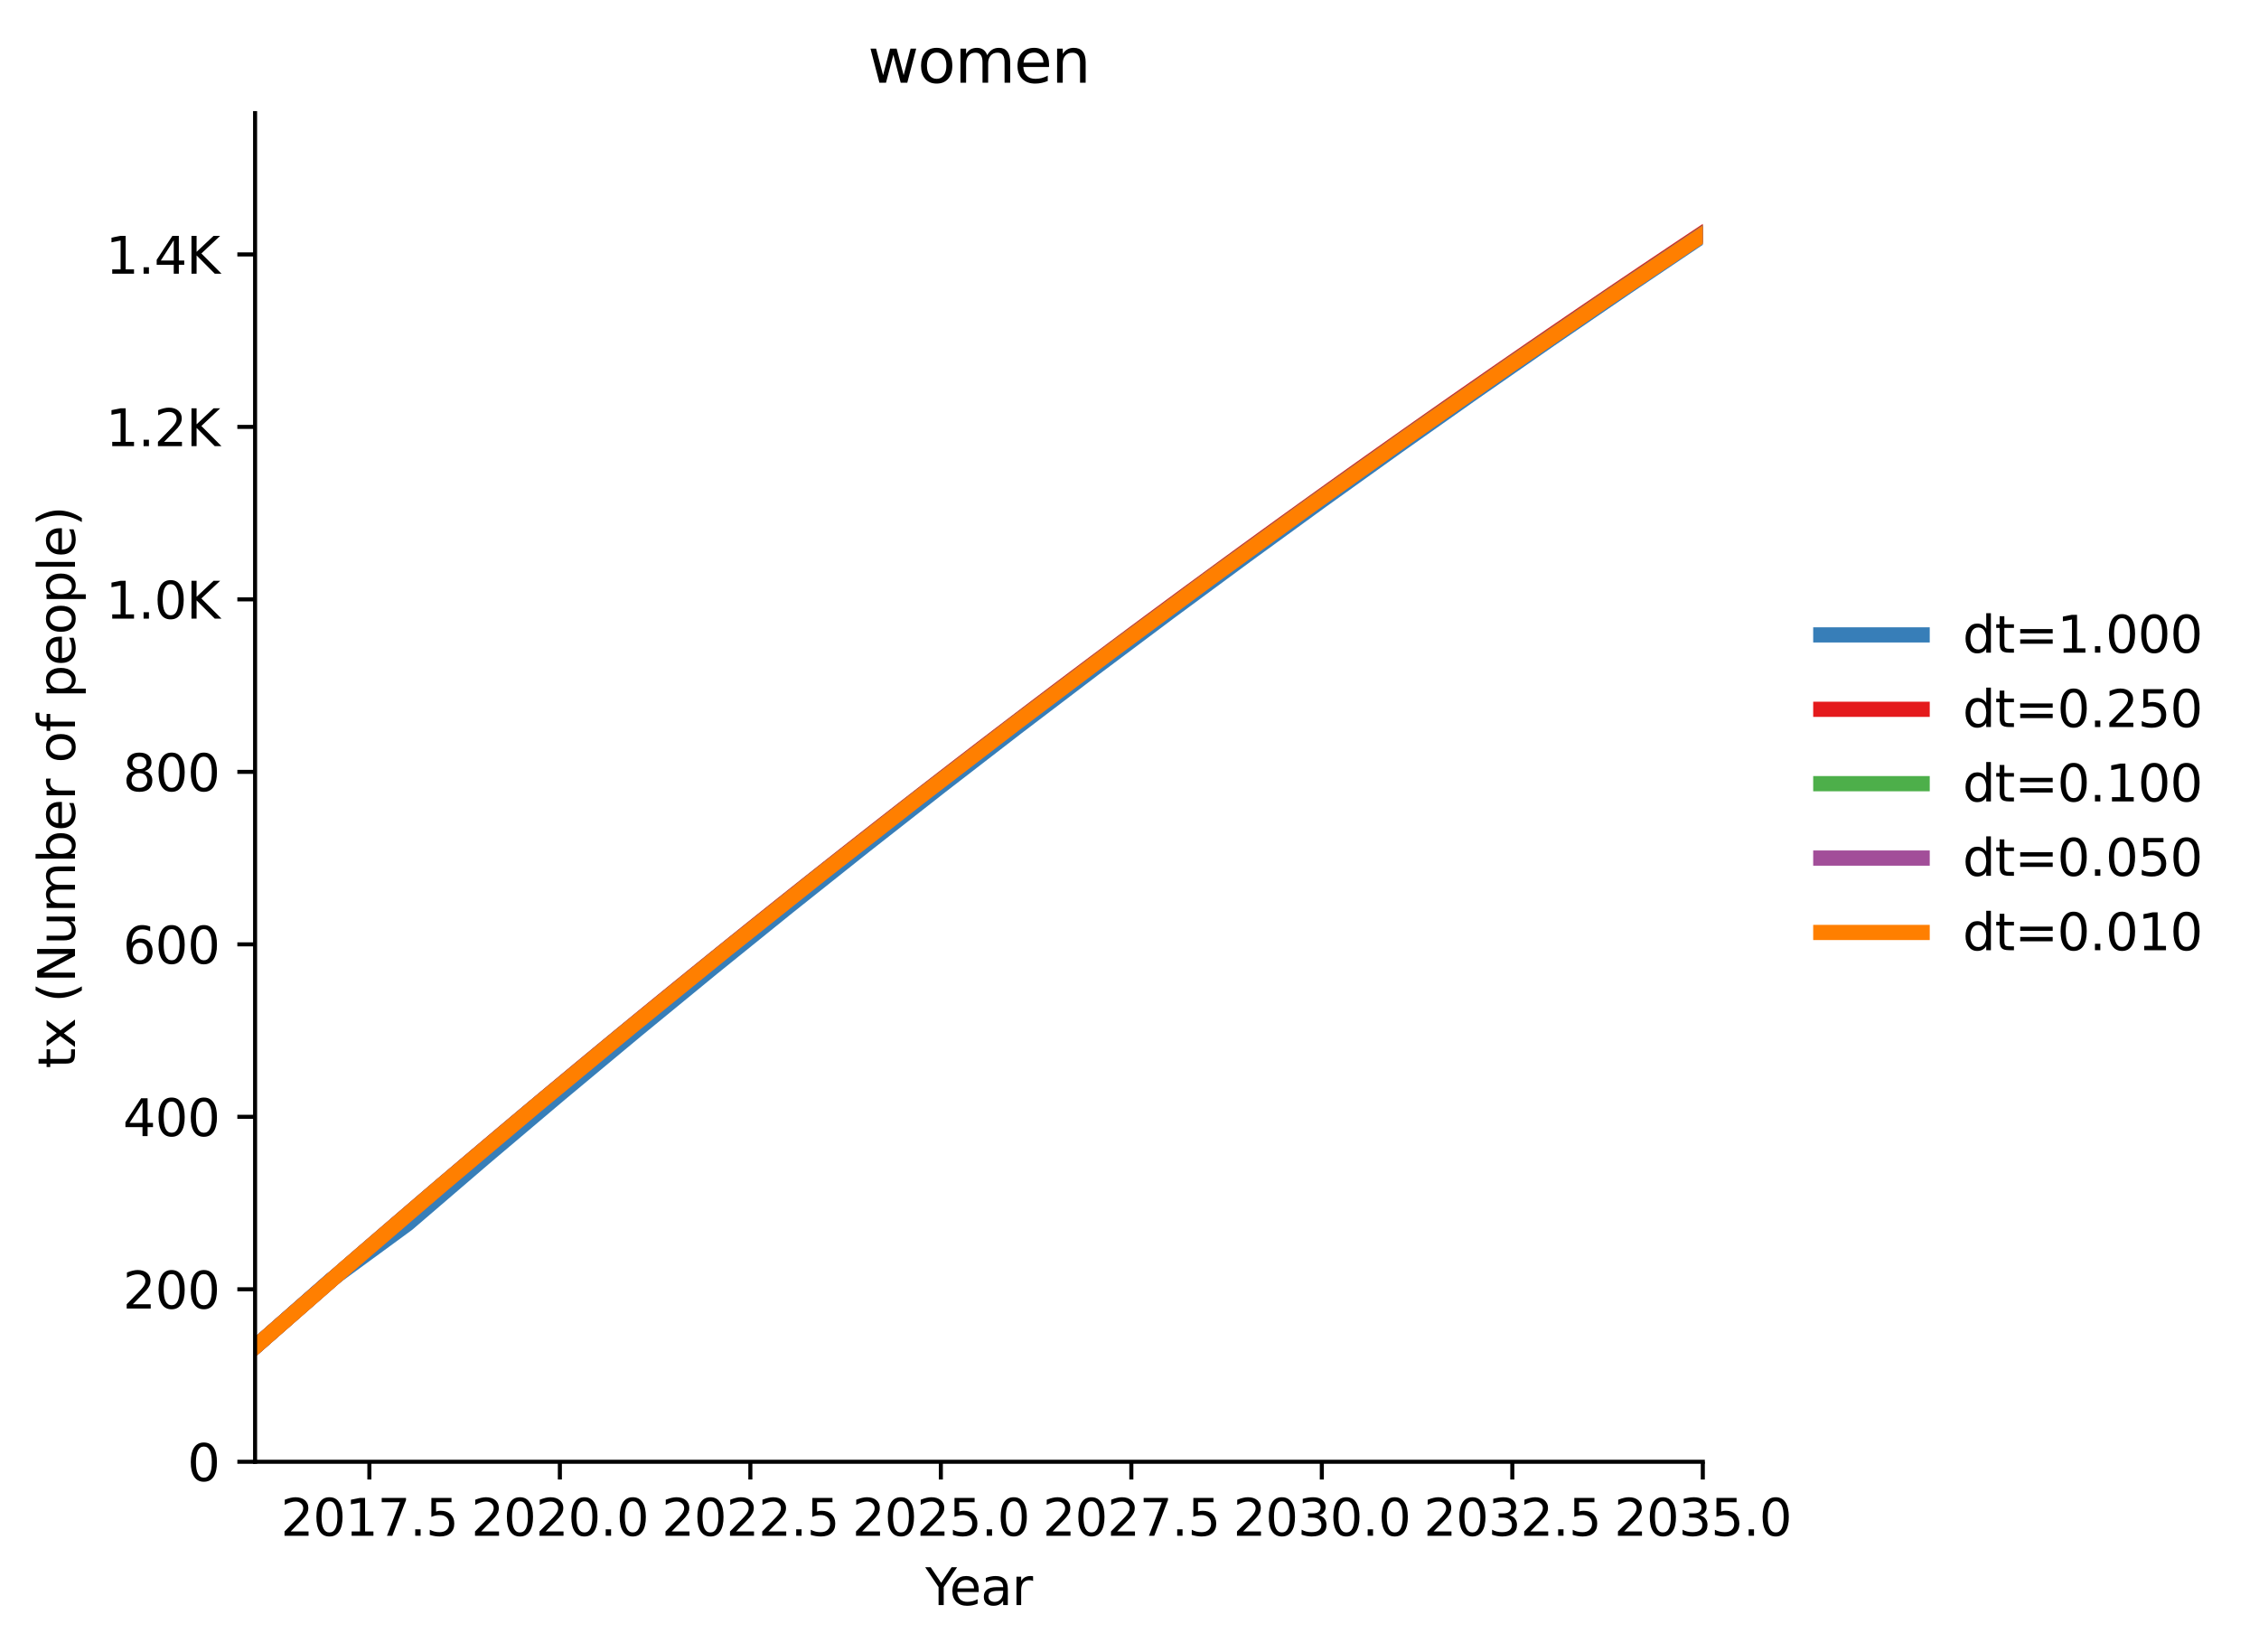 <?xml version="1.0" encoding="utf-8" standalone="no"?>
<!DOCTYPE svg PUBLIC "-//W3C//DTD SVG 1.1//EN"
  "http://www.w3.org/Graphics/SVG/1.1/DTD/svg11.dtd">
<svg xmlns:xlink="http://www.w3.org/1999/xlink" width="445.796pt" height="325.986pt" viewBox="0 0 445.796 325.986" xmlns="http://www.w3.org/2000/svg" version="1.1">
 <defs>
  <style type="text/css">*{stroke-linejoin: round; stroke-linecap: butt}</style>
 </defs>
 <g id="figure_1">
  <g id="patch_1">
   <path d="M 0 325.986 
L 445.796 325.986 
L 445.796 0 
L 0 0 
L 0 325.986 
z
" style="fill: none; opacity: 0"/>
  </g>
  <g id="axes_1">
   <g id="patch_2">
    <path d="M 50.339 288.43 
L 336.035 288.43 
L 336.035 22.318 
L 50.339 22.318 
L 50.339 288.43 
z
" style="fill: none; opacity: 0"/>
   </g>
   <g id="matplotlib.axis_1">
    <g id="xtick_1">
     <g id="line2d_1">
      <defs>
       <path id="mdf72a2eafa" d="M 0 0 
L 0 3.5 
" style="stroke: #000000; stroke-width: 0.8"/>
      </defs>
      <g>
       <use xlink:href="#mdf72a2eafa" x="72.894" y="288.43" style="stroke: #000000; stroke-width: 0.8"/>
      </g>
     </g>
     <g id="text_1">
      <!-- 2017.5 -->
      <g transform="translate(55.399 303.029) scale(0.1 -0.1)">
       <defs>
        <path id="DejaVuSans-32" d="M 1228 531 
L 3431 531 
L 3431 0 
L 469 0 
L 469 531 
Q 828 903 1448 1529 
Q 2069 2156 2228 2338 
Q 2531 2678 2651 2914 
Q 2772 3150 2772 3378 
Q 2772 3750 2511 3984 
Q 2250 4219 1831 4219 
Q 1534 4219 1204 4116 
Q 875 4013 500 3803 
L 500 4441 
Q 881 4594 1212 4672 
Q 1544 4750 1819 4750 
Q 2544 4750 2975 4387 
Q 3406 4025 3406 3419 
Q 3406 3131 3298 2873 
Q 3191 2616 2906 2266 
Q 2828 2175 2409 1742 
Q 1991 1309 1228 531 
z
" transform="scale(0.016)"/>
        <path id="DejaVuSans-30" d="M 2034 4250 
Q 1547 4250 1301 3770 
Q 1056 3291 1056 2328 
Q 1056 1369 1301 889 
Q 1547 409 2034 409 
Q 2525 409 2770 889 
Q 3016 1369 3016 2328 
Q 3016 3291 2770 3770 
Q 2525 4250 2034 4250 
z
M 2034 4750 
Q 2819 4750 3233 4129 
Q 3647 3509 3647 2328 
Q 3647 1150 3233 529 
Q 2819 -91 2034 -91 
Q 1250 -91 836 529 
Q 422 1150 422 2328 
Q 422 3509 836 4129 
Q 1250 4750 2034 4750 
z
" transform="scale(0.016)"/>
        <path id="DejaVuSans-31" d="M 794 531 
L 1825 531 
L 1825 4091 
L 703 3866 
L 703 4441 
L 1819 4666 
L 2450 4666 
L 2450 531 
L 3481 531 
L 3481 0 
L 794 0 
L 794 531 
z
" transform="scale(0.016)"/>
        <path id="DejaVuSans-37" d="M 525 4666 
L 3525 4666 
L 3525 4397 
L 1831 0 
L 1172 0 
L 2766 4134 
L 525 4134 
L 525 4666 
z
" transform="scale(0.016)"/>
        <path id="DejaVuSans-2e" d="M 684 794 
L 1344 794 
L 1344 0 
L 684 0 
L 684 794 
z
" transform="scale(0.016)"/>
        <path id="DejaVuSans-35" d="M 691 4666 
L 3169 4666 
L 3169 4134 
L 1269 4134 
L 1269 2991 
Q 1406 3038 1543 3061 
Q 1681 3084 1819 3084 
Q 2600 3084 3056 2656 
Q 3513 2228 3513 1497 
Q 3513 744 3044 326 
Q 2575 -91 1722 -91 
Q 1428 -91 1123 -41 
Q 819 9 494 109 
L 494 744 
Q 775 591 1075 516 
Q 1375 441 1709 441 
Q 2250 441 2565 725 
Q 2881 1009 2881 1497 
Q 2881 1984 2565 2268 
Q 2250 2553 1709 2553 
Q 1456 2553 1204 2497 
Q 953 2441 691 2322 
L 691 4666 
z
" transform="scale(0.016)"/>
       </defs>
       <use xlink:href="#DejaVuSans-32"/>
       <use xlink:href="#DejaVuSans-30" x="63.623"/>
       <use xlink:href="#DejaVuSans-31" x="127.246"/>
       <use xlink:href="#DejaVuSans-37" x="190.869"/>
       <use xlink:href="#DejaVuSans-2e" x="254.492"/>
       <use xlink:href="#DejaVuSans-35" x="286.279"/>
      </g>
     </g>
    </g>
    <g id="xtick_2">
     <g id="line2d_2">
      <g>
       <use xlink:href="#mdf72a2eafa" x="110.486" y="288.43" style="stroke: #000000; stroke-width: 0.8"/>
      </g>
     </g>
     <g id="text_2">
      <!-- 2020.0 -->
      <g transform="translate(92.99 303.029) scale(0.1 -0.1)">
       <use xlink:href="#DejaVuSans-32"/>
       <use xlink:href="#DejaVuSans-30" x="63.623"/>
       <use xlink:href="#DejaVuSans-32" x="127.246"/>
       <use xlink:href="#DejaVuSans-30" x="190.869"/>
       <use xlink:href="#DejaVuSans-2e" x="254.492"/>
       <use xlink:href="#DejaVuSans-30" x="286.279"/>
      </g>
     </g>
    </g>
    <g id="xtick_3">
     <g id="line2d_3">
      <g>
       <use xlink:href="#mdf72a2eafa" x="148.077" y="288.43" style="stroke: #000000; stroke-width: 0.8"/>
      </g>
     </g>
     <g id="text_3">
      <!-- 2022.5 -->
      <g transform="translate(130.582 303.029) scale(0.1 -0.1)">
       <use xlink:href="#DejaVuSans-32"/>
       <use xlink:href="#DejaVuSans-30" x="63.623"/>
       <use xlink:href="#DejaVuSans-32" x="127.246"/>
       <use xlink:href="#DejaVuSans-32" x="190.869"/>
       <use xlink:href="#DejaVuSans-2e" x="254.492"/>
       <use xlink:href="#DejaVuSans-35" x="286.279"/>
      </g>
     </g>
    </g>
    <g id="xtick_4">
     <g id="line2d_4">
      <g>
       <use xlink:href="#mdf72a2eafa" x="185.669" y="288.43" style="stroke: #000000; stroke-width: 0.8"/>
      </g>
     </g>
     <g id="text_4">
      <!-- 2025.0 -->
      <g transform="translate(168.173 303.029) scale(0.1 -0.1)">
       <use xlink:href="#DejaVuSans-32"/>
       <use xlink:href="#DejaVuSans-30" x="63.623"/>
       <use xlink:href="#DejaVuSans-32" x="127.246"/>
       <use xlink:href="#DejaVuSans-35" x="190.869"/>
       <use xlink:href="#DejaVuSans-2e" x="254.492"/>
       <use xlink:href="#DejaVuSans-30" x="286.279"/>
      </g>
     </g>
    </g>
    <g id="xtick_5">
     <g id="line2d_5">
      <g>
       <use xlink:href="#mdf72a2eafa" x="223.26" y="288.43" style="stroke: #000000; stroke-width: 0.8"/>
      </g>
     </g>
     <g id="text_5">
      <!-- 2027.5 -->
      <g transform="translate(205.765 303.029) scale(0.1 -0.1)">
       <use xlink:href="#DejaVuSans-32"/>
       <use xlink:href="#DejaVuSans-30" x="63.623"/>
       <use xlink:href="#DejaVuSans-32" x="127.246"/>
       <use xlink:href="#DejaVuSans-37" x="190.869"/>
       <use xlink:href="#DejaVuSans-2e" x="254.492"/>
       <use xlink:href="#DejaVuSans-35" x="286.279"/>
      </g>
     </g>
    </g>
    <g id="xtick_6">
     <g id="line2d_6">
      <g>
       <use xlink:href="#mdf72a2eafa" x="260.852" y="288.43" style="stroke: #000000; stroke-width: 0.8"/>
      </g>
     </g>
     <g id="text_6">
      <!-- 2030.0 -->
      <g transform="translate(243.357 303.029) scale(0.1 -0.1)">
       <defs>
        <path id="DejaVuSans-33" d="M 2597 2516 
Q 3050 2419 3304 2112 
Q 3559 1806 3559 1356 
Q 3559 666 3084 287 
Q 2609 -91 1734 -91 
Q 1441 -91 1130 -33 
Q 819 25 488 141 
L 488 750 
Q 750 597 1062 519 
Q 1375 441 1716 441 
Q 2309 441 2620 675 
Q 2931 909 2931 1356 
Q 2931 1769 2642 2001 
Q 2353 2234 1838 2234 
L 1294 2234 
L 1294 2753 
L 1863 2753 
Q 2328 2753 2575 2939 
Q 2822 3125 2822 3475 
Q 2822 3834 2567 4026 
Q 2313 4219 1838 4219 
Q 1578 4219 1281 4162 
Q 984 4106 628 3988 
L 628 4550 
Q 988 4650 1302 4700 
Q 1616 4750 1894 4750 
Q 2613 4750 3031 4423 
Q 3450 4097 3450 3541 
Q 3450 3153 3228 2886 
Q 3006 2619 2597 2516 
z
" transform="scale(0.016)"/>
       </defs>
       <use xlink:href="#DejaVuSans-32"/>
       <use xlink:href="#DejaVuSans-30" x="63.623"/>
       <use xlink:href="#DejaVuSans-33" x="127.246"/>
       <use xlink:href="#DejaVuSans-30" x="190.869"/>
       <use xlink:href="#DejaVuSans-2e" x="254.492"/>
       <use xlink:href="#DejaVuSans-30" x="286.279"/>
      </g>
     </g>
    </g>
    <g id="xtick_7">
     <g id="line2d_7">
      <g>
       <use xlink:href="#mdf72a2eafa" x="298.443" y="288.43" style="stroke: #000000; stroke-width: 0.8"/>
      </g>
     </g>
     <g id="text_7">
      <!-- 2032.5 -->
      <g transform="translate(280.948 303.029) scale(0.1 -0.1)">
       <use xlink:href="#DejaVuSans-32"/>
       <use xlink:href="#DejaVuSans-30" x="63.623"/>
       <use xlink:href="#DejaVuSans-33" x="127.246"/>
       <use xlink:href="#DejaVuSans-32" x="190.869"/>
       <use xlink:href="#DejaVuSans-2e" x="254.492"/>
       <use xlink:href="#DejaVuSans-35" x="286.279"/>
      </g>
     </g>
    </g>
    <g id="xtick_8">
     <g id="line2d_8">
      <g>
       <use xlink:href="#mdf72a2eafa" x="336.035" y="288.43" style="stroke: #000000; stroke-width: 0.8"/>
      </g>
     </g>
     <g id="text_8">
      <!-- 2035.0 -->
      <g transform="translate(318.54 303.029) scale(0.1 -0.1)">
       <use xlink:href="#DejaVuSans-32"/>
       <use xlink:href="#DejaVuSans-30" x="63.623"/>
       <use xlink:href="#DejaVuSans-33" x="127.246"/>
       <use xlink:href="#DejaVuSans-35" x="190.869"/>
       <use xlink:href="#DejaVuSans-2e" x="254.492"/>
       <use xlink:href="#DejaVuSans-30" x="286.279"/>
      </g>
     </g>
    </g>
    <g id="text_9">
     <!-- Year -->
     <g transform="translate(182.6 316.707) scale(0.1 -0.1)">
      <defs>
       <path id="DejaVuSans-59" d="M -13 4666 
L 666 4666 
L 1959 2747 
L 3244 4666 
L 3922 4666 
L 2272 2222 
L 2272 0 
L 1638 0 
L 1638 2222 
L -13 4666 
z
" transform="scale(0.016)"/>
       <path id="DejaVuSans-65" d="M 3597 1894 
L 3597 1613 
L 953 1613 
Q 991 1019 1311 708 
Q 1631 397 2203 397 
Q 2534 397 2845 478 
Q 3156 559 3463 722 
L 3463 178 
Q 3153 47 2828 -22 
Q 2503 -91 2169 -91 
Q 1331 -91 842 396 
Q 353 884 353 1716 
Q 353 2575 817 3079 
Q 1281 3584 2069 3584 
Q 2775 3584 3186 3129 
Q 3597 2675 3597 1894 
z
M 3022 2063 
Q 3016 2534 2758 2815 
Q 2500 3097 2075 3097 
Q 1594 3097 1305 2825 
Q 1016 2553 972 2059 
L 3022 2063 
z
" transform="scale(0.016)"/>
       <path id="DejaVuSans-61" d="M 2194 1759 
Q 1497 1759 1228 1600 
Q 959 1441 959 1056 
Q 959 750 1161 570 
Q 1363 391 1709 391 
Q 2188 391 2477 730 
Q 2766 1069 2766 1631 
L 2766 1759 
L 2194 1759 
z
M 3341 1997 
L 3341 0 
L 2766 0 
L 2766 531 
Q 2569 213 2275 61 
Q 1981 -91 1556 -91 
Q 1019 -91 701 211 
Q 384 513 384 1019 
Q 384 1609 779 1909 
Q 1175 2209 1959 2209 
L 2766 2209 
L 2766 2266 
Q 2766 2663 2505 2880 
Q 2244 3097 1772 3097 
Q 1472 3097 1187 3025 
Q 903 2953 641 2809 
L 641 3341 
Q 956 3463 1253 3523 
Q 1550 3584 1831 3584 
Q 2591 3584 2966 3190 
Q 3341 2797 3341 1997 
z
" transform="scale(0.016)"/>
       <path id="DejaVuSans-72" d="M 2631 2963 
Q 2534 3019 2420 3045 
Q 2306 3072 2169 3072 
Q 1681 3072 1420 2755 
Q 1159 2438 1159 1844 
L 1159 0 
L 581 0 
L 581 3500 
L 1159 3500 
L 1159 2956 
Q 1341 3275 1631 3429 
Q 1922 3584 2338 3584 
Q 2397 3584 2469 3576 
Q 2541 3569 2628 3553 
L 2631 2963 
z
" transform="scale(0.016)"/>
      </defs>
      <use xlink:href="#DejaVuSans-59"/>
      <use xlink:href="#DejaVuSans-65" x="47.834"/>
      <use xlink:href="#DejaVuSans-61" x="109.357"/>
      <use xlink:href="#DejaVuSans-72" x="170.637"/>
     </g>
    </g>
   </g>
   <g id="matplotlib.axis_2">
    <g id="ytick_1">
     <g id="line2d_9">
      <defs>
       <path id="md403e6715d" d="M 0 0 
L -3.5 0 
" style="stroke: #000000; stroke-width: 0.8"/>
      </defs>
      <g>
       <use xlink:href="#md403e6715d" x="50.339" y="288.43" style="stroke: #000000; stroke-width: 0.8"/>
      </g>
     </g>
     <g id="text_10">
      <!-- 0 -->
      <g transform="translate(36.977 292.229) scale(0.1 -0.1)">
       <use xlink:href="#DejaVuSans-30"/>
      </g>
     </g>
    </g>
    <g id="ytick_2">
     <g id="line2d_10">
      <g>
       <use xlink:href="#md403e6715d" x="50.339" y="254.398" style="stroke: #000000; stroke-width: 0.8"/>
      </g>
     </g>
     <g id="text_11">
      <!-- 200 -->
      <g transform="translate(24.252 258.197) scale(0.1 -0.1)">
       <use xlink:href="#DejaVuSans-32"/>
       <use xlink:href="#DejaVuSans-30" x="63.623"/>
       <use xlink:href="#DejaVuSans-30" x="127.246"/>
      </g>
     </g>
    </g>
    <g id="ytick_3">
     <g id="line2d_11">
      <g>
       <use xlink:href="#md403e6715d" x="50.339" y="220.365" style="stroke: #000000; stroke-width: 0.8"/>
      </g>
     </g>
     <g id="text_12">
      <!-- 400 -->
      <g transform="translate(24.252 224.164) scale(0.1 -0.1)">
       <defs>
        <path id="DejaVuSans-34" d="M 2419 4116 
L 825 1625 
L 2419 1625 
L 2419 4116 
z
M 2253 4666 
L 3047 4666 
L 3047 1625 
L 3713 1625 
L 3713 1100 
L 3047 1100 
L 3047 0 
L 2419 0 
L 2419 1100 
L 313 1100 
L 313 1709 
L 2253 4666 
z
" transform="scale(0.016)"/>
       </defs>
       <use xlink:href="#DejaVuSans-34"/>
       <use xlink:href="#DejaVuSans-30" x="63.623"/>
       <use xlink:href="#DejaVuSans-30" x="127.246"/>
      </g>
     </g>
    </g>
    <g id="ytick_4">
     <g id="line2d_12">
      <g>
       <use xlink:href="#md403e6715d" x="50.339" y="186.333" style="stroke: #000000; stroke-width: 0.8"/>
      </g>
     </g>
     <g id="text_13">
      <!-- 600 -->
      <g transform="translate(24.252 190.132) scale(0.1 -0.1)">
       <defs>
        <path id="DejaVuSans-36" d="M 2113 2584 
Q 1688 2584 1439 2293 
Q 1191 2003 1191 1497 
Q 1191 994 1439 701 
Q 1688 409 2113 409 
Q 2538 409 2786 701 
Q 3034 994 3034 1497 
Q 3034 2003 2786 2293 
Q 2538 2584 2113 2584 
z
M 3366 4563 
L 3366 3988 
Q 3128 4100 2886 4159 
Q 2644 4219 2406 4219 
Q 1781 4219 1451 3797 
Q 1122 3375 1075 2522 
Q 1259 2794 1537 2939 
Q 1816 3084 2150 3084 
Q 2853 3084 3261 2657 
Q 3669 2231 3669 1497 
Q 3669 778 3244 343 
Q 2819 -91 2113 -91 
Q 1303 -91 875 529 
Q 447 1150 447 2328 
Q 447 3434 972 4092 
Q 1497 4750 2381 4750 
Q 2619 4750 2861 4703 
Q 3103 4656 3366 4563 
z
" transform="scale(0.016)"/>
       </defs>
       <use xlink:href="#DejaVuSans-36"/>
       <use xlink:href="#DejaVuSans-30" x="63.623"/>
       <use xlink:href="#DejaVuSans-30" x="127.246"/>
      </g>
     </g>
    </g>
    <g id="ytick_5">
     <g id="line2d_13">
      <g>
       <use xlink:href="#md403e6715d" x="50.339" y="152.3" style="stroke: #000000; stroke-width: 0.8"/>
      </g>
     </g>
     <g id="text_14">
      <!-- 800 -->
      <g transform="translate(24.252 156.1) scale(0.1 -0.1)">
       <defs>
        <path id="DejaVuSans-38" d="M 2034 2216 
Q 1584 2216 1326 1975 
Q 1069 1734 1069 1313 
Q 1069 891 1326 650 
Q 1584 409 2034 409 
Q 2484 409 2743 651 
Q 3003 894 3003 1313 
Q 3003 1734 2745 1975 
Q 2488 2216 2034 2216 
z
M 1403 2484 
Q 997 2584 770 2862 
Q 544 3141 544 3541 
Q 544 4100 942 4425 
Q 1341 4750 2034 4750 
Q 2731 4750 3128 4425 
Q 3525 4100 3525 3541 
Q 3525 3141 3298 2862 
Q 3072 2584 2669 2484 
Q 3125 2378 3379 2068 
Q 3634 1759 3634 1313 
Q 3634 634 3220 271 
Q 2806 -91 2034 -91 
Q 1263 -91 848 271 
Q 434 634 434 1313 
Q 434 1759 690 2068 
Q 947 2378 1403 2484 
z
M 1172 3481 
Q 1172 3119 1398 2916 
Q 1625 2713 2034 2713 
Q 2441 2713 2670 2916 
Q 2900 3119 2900 3481 
Q 2900 3844 2670 4047 
Q 2441 4250 2034 4250 
Q 1625 4250 1398 4047 
Q 1172 3844 1172 3481 
z
" transform="scale(0.016)"/>
       </defs>
       <use xlink:href="#DejaVuSans-38"/>
       <use xlink:href="#DejaVuSans-30" x="63.623"/>
       <use xlink:href="#DejaVuSans-30" x="127.246"/>
      </g>
     </g>
    </g>
    <g id="ytick_6">
     <g id="line2d_14">
      <g>
       <use xlink:href="#md403e6715d" x="50.339" y="118.268" style="stroke: #000000; stroke-width: 0.8"/>
      </g>
     </g>
     <g id="text_15">
      <!-- 1.0K -->
      <g transform="translate(20.878 122.067) scale(0.1 -0.1)">
       <defs>
        <path id="DejaVuSans-4b" d="M 628 4666 
L 1259 4666 
L 1259 2694 
L 3353 4666 
L 4166 4666 
L 1850 2491 
L 4331 0 
L 3500 0 
L 1259 2247 
L 1259 0 
L 628 0 
L 628 4666 
z
" transform="scale(0.016)"/>
       </defs>
       <use xlink:href="#DejaVuSans-31"/>
       <use xlink:href="#DejaVuSans-2e" x="63.623"/>
       <use xlink:href="#DejaVuSans-30" x="95.41"/>
       <use xlink:href="#DejaVuSans-4b" x="159.033"/>
      </g>
     </g>
    </g>
    <g id="ytick_7">
     <g id="line2d_15">
      <g>
       <use xlink:href="#md403e6715d" x="50.339" y="84.235" style="stroke: #000000; stroke-width: 0.8"/>
      </g>
     </g>
     <g id="text_16">
      <!-- 1.2K -->
      <g transform="translate(20.878 88.035) scale(0.1 -0.1)">
       <use xlink:href="#DejaVuSans-31"/>
       <use xlink:href="#DejaVuSans-2e" x="63.623"/>
       <use xlink:href="#DejaVuSans-32" x="95.41"/>
       <use xlink:href="#DejaVuSans-4b" x="159.033"/>
      </g>
     </g>
    </g>
    <g id="ytick_8">
     <g id="line2d_16">
      <g>
       <use xlink:href="#md403e6715d" x="50.339" y="50.203" style="stroke: #000000; stroke-width: 0.8"/>
      </g>
     </g>
     <g id="text_17">
      <!-- 1.4K -->
      <g transform="translate(20.878 54.002) scale(0.1 -0.1)">
       <use xlink:href="#DejaVuSans-31"/>
       <use xlink:href="#DejaVuSans-2e" x="63.623"/>
       <use xlink:href="#DejaVuSans-34" x="95.41"/>
       <use xlink:href="#DejaVuSans-4b" x="159.033"/>
      </g>
     </g>
    </g>
    <g id="text_18">
     <!-- tx (Number of people) -->
     <g transform="translate(14.798 210.818) rotate(-90) scale(0.1 -0.1)">
      <defs>
       <path id="DejaVuSans-74" d="M 1172 4494 
L 1172 3500 
L 2356 3500 
L 2356 3053 
L 1172 3053 
L 1172 1153 
Q 1172 725 1289 603 
Q 1406 481 1766 481 
L 2356 481 
L 2356 0 
L 1766 0 
Q 1100 0 847 248 
Q 594 497 594 1153 
L 594 3053 
L 172 3053 
L 172 3500 
L 594 3500 
L 594 4494 
L 1172 4494 
z
" transform="scale(0.016)"/>
       <path id="DejaVuSans-78" d="M 3513 3500 
L 2247 1797 
L 3578 0 
L 2900 0 
L 1881 1375 
L 863 0 
L 184 0 
L 1544 1831 
L 300 3500 
L 978 3500 
L 1906 2253 
L 2834 3500 
L 3513 3500 
z
" transform="scale(0.016)"/>
       <path id="DejaVuSans-20" transform="scale(0.016)"/>
       <path id="DejaVuSans-28" d="M 1984 4856 
Q 1566 4138 1362 3434 
Q 1159 2731 1159 2009 
Q 1159 1288 1364 580 
Q 1569 -128 1984 -844 
L 1484 -844 
Q 1016 -109 783 600 
Q 550 1309 550 2009 
Q 550 2706 781 3412 
Q 1013 4119 1484 4856 
L 1984 4856 
z
" transform="scale(0.016)"/>
       <path id="DejaVuSans-4e" d="M 628 4666 
L 1478 4666 
L 3547 763 
L 3547 4666 
L 4159 4666 
L 4159 0 
L 3309 0 
L 1241 3903 
L 1241 0 
L 628 0 
L 628 4666 
z
" transform="scale(0.016)"/>
       <path id="DejaVuSans-75" d="M 544 1381 
L 544 3500 
L 1119 3500 
L 1119 1403 
Q 1119 906 1312 657 
Q 1506 409 1894 409 
Q 2359 409 2629 706 
Q 2900 1003 2900 1516 
L 2900 3500 
L 3475 3500 
L 3475 0 
L 2900 0 
L 2900 538 
Q 2691 219 2414 64 
Q 2138 -91 1772 -91 
Q 1169 -91 856 284 
Q 544 659 544 1381 
z
M 1991 3584 
L 1991 3584 
z
" transform="scale(0.016)"/>
       <path id="DejaVuSans-6d" d="M 3328 2828 
Q 3544 3216 3844 3400 
Q 4144 3584 4550 3584 
Q 5097 3584 5394 3201 
Q 5691 2819 5691 2113 
L 5691 0 
L 5113 0 
L 5113 2094 
Q 5113 2597 4934 2840 
Q 4756 3084 4391 3084 
Q 3944 3084 3684 2787 
Q 3425 2491 3425 1978 
L 3425 0 
L 2847 0 
L 2847 2094 
Q 2847 2600 2669 2842 
Q 2491 3084 2119 3084 
Q 1678 3084 1418 2786 
Q 1159 2488 1159 1978 
L 1159 0 
L 581 0 
L 581 3500 
L 1159 3500 
L 1159 2956 
Q 1356 3278 1631 3431 
Q 1906 3584 2284 3584 
Q 2666 3584 2933 3390 
Q 3200 3197 3328 2828 
z
" transform="scale(0.016)"/>
       <path id="DejaVuSans-62" d="M 3116 1747 
Q 3116 2381 2855 2742 
Q 2594 3103 2138 3103 
Q 1681 3103 1420 2742 
Q 1159 2381 1159 1747 
Q 1159 1113 1420 752 
Q 1681 391 2138 391 
Q 2594 391 2855 752 
Q 3116 1113 3116 1747 
z
M 1159 2969 
Q 1341 3281 1617 3432 
Q 1894 3584 2278 3584 
Q 2916 3584 3314 3078 
Q 3713 2572 3713 1747 
Q 3713 922 3314 415 
Q 2916 -91 2278 -91 
Q 1894 -91 1617 61 
Q 1341 213 1159 525 
L 1159 0 
L 581 0 
L 581 4863 
L 1159 4863 
L 1159 2969 
z
" transform="scale(0.016)"/>
       <path id="DejaVuSans-6f" d="M 1959 3097 
Q 1497 3097 1228 2736 
Q 959 2375 959 1747 
Q 959 1119 1226 758 
Q 1494 397 1959 397 
Q 2419 397 2687 759 
Q 2956 1122 2956 1747 
Q 2956 2369 2687 2733 
Q 2419 3097 1959 3097 
z
M 1959 3584 
Q 2709 3584 3137 3096 
Q 3566 2609 3566 1747 
Q 3566 888 3137 398 
Q 2709 -91 1959 -91 
Q 1206 -91 779 398 
Q 353 888 353 1747 
Q 353 2609 779 3096 
Q 1206 3584 1959 3584 
z
" transform="scale(0.016)"/>
       <path id="DejaVuSans-66" d="M 2375 4863 
L 2375 4384 
L 1825 4384 
Q 1516 4384 1395 4259 
Q 1275 4134 1275 3809 
L 1275 3500 
L 2222 3500 
L 2222 3053 
L 1275 3053 
L 1275 0 
L 697 0 
L 697 3053 
L 147 3053 
L 147 3500 
L 697 3500 
L 697 3744 
Q 697 4328 969 4595 
Q 1241 4863 1831 4863 
L 2375 4863 
z
" transform="scale(0.016)"/>
       <path id="DejaVuSans-70" d="M 1159 525 
L 1159 -1331 
L 581 -1331 
L 581 3500 
L 1159 3500 
L 1159 2969 
Q 1341 3281 1617 3432 
Q 1894 3584 2278 3584 
Q 2916 3584 3314 3078 
Q 3713 2572 3713 1747 
Q 3713 922 3314 415 
Q 2916 -91 2278 -91 
Q 1894 -91 1617 61 
Q 1341 213 1159 525 
z
M 3116 1747 
Q 3116 2381 2855 2742 
Q 2594 3103 2138 3103 
Q 1681 3103 1420 2742 
Q 1159 2381 1159 1747 
Q 1159 1113 1420 752 
Q 1681 391 2138 391 
Q 2594 391 2855 752 
Q 3116 1113 3116 1747 
z
" transform="scale(0.016)"/>
       <path id="DejaVuSans-6c" d="M 603 4863 
L 1178 4863 
L 1178 0 
L 603 0 
L 603 4863 
z
" transform="scale(0.016)"/>
       <path id="DejaVuSans-29" d="M 513 4856 
L 1013 4856 
Q 1481 4119 1714 3412 
Q 1947 2706 1947 2009 
Q 1947 1309 1714 600 
Q 1481 -109 1013 -844 
L 513 -844 
Q 928 -128 1133 580 
Q 1338 1288 1338 2009 
Q 1338 2731 1133 3434 
Q 928 4138 513 4856 
z
" transform="scale(0.016)"/>
      </defs>
      <use xlink:href="#DejaVuSans-74"/>
      <use xlink:href="#DejaVuSans-78" x="39.209"/>
      <use xlink:href="#DejaVuSans-20" x="98.389"/>
      <use xlink:href="#DejaVuSans-28" x="130.176"/>
      <use xlink:href="#DejaVuSans-4e" x="169.189"/>
      <use xlink:href="#DejaVuSans-75" x="243.994"/>
      <use xlink:href="#DejaVuSans-6d" x="307.373"/>
      <use xlink:href="#DejaVuSans-62" x="404.785"/>
      <use xlink:href="#DejaVuSans-65" x="468.262"/>
      <use xlink:href="#DejaVuSans-72" x="529.785"/>
      <use xlink:href="#DejaVuSans-20" x="570.898"/>
      <use xlink:href="#DejaVuSans-6f" x="602.686"/>
      <use xlink:href="#DejaVuSans-66" x="663.867"/>
      <use xlink:href="#DejaVuSans-20" x="699.072"/>
      <use xlink:href="#DejaVuSans-70" x="730.859"/>
      <use xlink:href="#DejaVuSans-65" x="794.336"/>
      <use xlink:href="#DejaVuSans-6f" x="855.859"/>
      <use xlink:href="#DejaVuSans-70" x="917.041"/>
      <use xlink:href="#DejaVuSans-6c" x="980.518"/>
      <use xlink:href="#DejaVuSans-65" x="1008.301"/>
      <use xlink:href="#DejaVuSans-29" x="1069.824"/>
     </g>
    </g>
   </g>
   <g id="line2d_17">
    <path d="M 50.339 265.772 
L 65.376 252.499 
L 80.412 241.489 
L 95.449 228.58 
L 110.486 215.865 
L 125.522 203.34 
L 140.559 191.004 
L 155.595 178.852 
L 170.632 166.883 
L 185.669 155.093 
L 200.705 143.48 
L 215.742 132.041 
L 230.779 120.774 
L 245.815 109.676 
L 260.852 98.744 
L 275.889 87.977 
L 290.925 77.371 
L 305.962 66.924 
L 320.998 56.633 
L 336.035 46.497 
" clip-path="url(#p8aa0cdea70)" style="fill: none; stroke: #377eb8; stroke-width: 3; stroke-linecap: square"/>
   </g>
   <g id="line2d_18">
    <path d="M 50.339 265.772 
L 54.098 262.454 
L 57.857 259.148 
L 61.617 255.855 
L 65.376 252.574 
L 69.135 249.305 
L 72.894 246.048 
L 76.653 242.804 
L 80.412 239.572 
L 84.171 236.352 
L 87.931 233.144 
L 91.69 229.948 
L 95.449 226.764 
L 99.208 223.592 
L 102.967 220.432 
L 106.726 217.284 
L 110.486 214.147 
L 114.245 211.023 
L 118.004 207.91 
L 121.763 204.808 
L 125.522 201.719 
L 129.281 198.641 
L 133.041 195.574 
L 136.8 192.519 
L 140.559 189.475 
L 144.318 186.443 
L 148.077 183.422 
L 151.836 180.413 
L 155.595 177.415 
L 159.355 174.428 
L 163.114 171.452 
L 166.873 168.488 
L 170.632 165.534 
L 174.391 162.592 
L 178.15 159.66 
L 181.91 156.74 
L 185.669 153.831 
L 189.428 150.932 
L 193.187 148.044 
L 196.946 145.168 
L 200.705 142.302 
L 204.465 139.446 
L 208.224 136.602 
L 211.983 133.768 
L 215.742 130.945 
L 219.501 128.132 
L 223.26 125.33 
L 227.019 122.538 
L 230.779 119.757 
L 234.538 116.986 
L 238.297 114.226 
L 242.056 111.476 
L 245.815 108.736 
L 249.574 106.007 
L 253.334 103.288 
L 257.093 100.579 
L 260.852 97.88 
L 264.611 95.191 
L 268.37 92.513 
L 272.129 89.844 
L 275.889 87.186 
L 279.648 84.537 
L 283.407 81.899 
L 287.166 79.27 
L 290.925 76.651 
L 294.684 74.042 
L 298.443 71.443 
L 302.203 68.853 
L 305.962 66.273 
L 309.721 63.703 
L 313.48 61.142 
L 317.239 58.592 
L 320.998 56.05 
L 324.758 53.518 
L 328.517 50.996 
L 332.276 48.483 
L 336.035 45.98 
" clip-path="url(#p8aa0cdea70)" style="fill: none; stroke: #e41a1c; stroke-width: 3; stroke-linecap: square"/>
   </g>
   <g id="line2d_19">
    <path d="M 50.339 265.772 
L 68.383 249.975 
L 86.427 234.46 
L 104.471 219.222 
L 122.515 204.256 
L 142.063 188.345 
L 161.61 172.74 
L 181.158 157.438 
L 200.705 142.431 
L 220.253 127.714 
L 239.801 113.281 
L 259.348 99.127 
L 278.896 85.247 
L 298.443 71.635 
L 317.991 58.287 
L 336.035 46.194 
L 336.035 46.194 
" clip-path="url(#p8aa0cdea70)" style="fill: none; stroke: #4daf4a; stroke-width: 3; stroke-linecap: square"/>
   </g>
   <g id="line2d_20">
    <path d="M 50.339 265.772 
L 68.383 249.981 
L 87.179 233.832 
L 105.975 217.982 
L 124.77 202.427 
L 143.566 187.162 
L 162.362 172.179 
L 181.158 157.476 
L 199.954 143.045 
L 219.501 128.322 
L 239.049 113.883 
L 258.596 99.723 
L 278.144 85.836 
L 297.692 72.218 
L 317.239 58.863 
L 336.035 46.265 
L 336.035 46.265 
" clip-path="url(#p8aa0cdea70)" style="fill: none; stroke: #a24e99; stroke-width: 3; stroke-linecap: square"/>
   </g>
   <g id="line2d_21">
    <path d="M 50.339 265.772 
L 68.684 249.725 
L 87.179 233.841 
L 105.824 218.122 
L 124.47 202.692 
L 143.265 187.426 
L 162.212 172.325 
L 181.158 157.506 
L 200.254 142.851 
L 219.501 128.36 
L 238.898 114.034 
L 258.446 99.876 
L 277.994 85.99 
L 297.692 72.269 
L 317.54 58.714 
L 336.035 46.322 
L 336.035 46.322 
" clip-path="url(#p8aa0cdea70)" style="fill: none; stroke: #ff7f00; stroke-width: 3; stroke-linecap: square"/>
   </g>
   <g id="patch_3">
    <path d="M 50.339 288.43 
L 50.339 22.318 
" style="fill: none; stroke: #000000; stroke-width: 0.8; stroke-linejoin: miter; stroke-linecap: square"/>
   </g>
   <g id="patch_4">
    <path d="M 336.035 288.43 
L 336.035 22.318 
" style="fill: none"/>
   </g>
   <g id="patch_5">
    <path d="M 50.339 288.43 
L 336.035 288.43 
" style="fill: none; stroke: #000000; stroke-width: 0.8; stroke-linejoin: miter; stroke-linecap: square"/>
   </g>
   <g id="patch_6">
    <path d="M 50.339 22.318 
L 336.035 22.318 
" style="fill: none"/>
   </g>
   <g id="text_19">
    <!-- women -->
    <g transform="translate(171.27 16.318) scale(0.12 -0.12)">
     <defs>
      <path id="DejaVuSans-77" d="M 269 3500 
L 844 3500 
L 1563 769 
L 2278 3500 
L 2956 3500 
L 3675 769 
L 4391 3500 
L 4966 3500 
L 4050 0 
L 3372 0 
L 2619 2869 
L 1863 0 
L 1184 0 
L 269 3500 
z
" transform="scale(0.016)"/>
      <path id="DejaVuSans-6e" d="M 3513 2113 
L 3513 0 
L 2938 0 
L 2938 2094 
Q 2938 2591 2744 2837 
Q 2550 3084 2163 3084 
Q 1697 3084 1428 2787 
Q 1159 2491 1159 1978 
L 1159 0 
L 581 0 
L 581 3500 
L 1159 3500 
L 1159 2956 
Q 1366 3272 1645 3428 
Q 1925 3584 2291 3584 
Q 2894 3584 3203 3211 
Q 3513 2838 3513 2113 
z
" transform="scale(0.016)"/>
     </defs>
     <use xlink:href="#DejaVuSans-77"/>
     <use xlink:href="#DejaVuSans-6f" x="81.787"/>
     <use xlink:href="#DejaVuSans-6d" x="142.969"/>
     <use xlink:href="#DejaVuSans-65" x="240.381"/>
     <use xlink:href="#DejaVuSans-6e" x="301.904"/>
    </g>
   </g>
   <g id="legend_1">
    <g id="patch_7">
     <path d="M 357.32 193.569 
L 436.596 193.569 
Q 438.596 193.569 438.596 191.569 
L 438.596 119.179 
Q 438.596 117.179 436.596 117.179 
L 357.32 117.179 
Q 355.32 117.179 355.32 119.179 
L 355.32 191.569 
Q 355.32 193.569 357.32 193.569 
L 357.32 193.569 
z
" style="fill: none; opacity: 0"/>
    </g>
    <g id="line2d_22">
     <path d="M 359.32 125.277 
L 369.32 125.277 
L 379.32 125.277 
" style="fill: none; stroke: #377eb8; stroke-width: 3; stroke-linecap: square"/>
    </g>
    <g id="text_20">
     <!-- dt=1.000 -->
     <g transform="translate(387.32 128.777) scale(0.1 -0.1)">
      <defs>
       <path id="DejaVuSans-64" d="M 2906 2969 
L 2906 4863 
L 3481 4863 
L 3481 0 
L 2906 0 
L 2906 525 
Q 2725 213 2448 61 
Q 2172 -91 1784 -91 
Q 1150 -91 751 415 
Q 353 922 353 1747 
Q 353 2572 751 3078 
Q 1150 3584 1784 3584 
Q 2172 3584 2448 3432 
Q 2725 3281 2906 2969 
z
M 947 1747 
Q 947 1113 1208 752 
Q 1469 391 1925 391 
Q 2381 391 2643 752 
Q 2906 1113 2906 1747 
Q 2906 2381 2643 2742 
Q 2381 3103 1925 3103 
Q 1469 3103 1208 2742 
Q 947 2381 947 1747 
z
" transform="scale(0.016)"/>
       <path id="DejaVuSans-3d" d="M 678 2906 
L 4684 2906 
L 4684 2381 
L 678 2381 
L 678 2906 
z
M 678 1631 
L 4684 1631 
L 4684 1100 
L 678 1100 
L 678 1631 
z
" transform="scale(0.016)"/>
      </defs>
      <use xlink:href="#DejaVuSans-64"/>
      <use xlink:href="#DejaVuSans-74" x="63.477"/>
      <use xlink:href="#DejaVuSans-3d" x="102.686"/>
      <use xlink:href="#DejaVuSans-31" x="186.475"/>
      <use xlink:href="#DejaVuSans-2e" x="250.098"/>
      <use xlink:href="#DejaVuSans-30" x="281.885"/>
      <use xlink:href="#DejaVuSans-30" x="345.508"/>
      <use xlink:href="#DejaVuSans-30" x="409.131"/>
     </g>
    </g>
    <g id="line2d_23">
     <path d="M 359.32 139.955 
L 369.32 139.955 
L 379.32 139.955 
" style="fill: none; stroke: #e41a1c; stroke-width: 3; stroke-linecap: square"/>
    </g>
    <g id="text_21">
     <!-- dt=0.250 -->
     <g transform="translate(387.32 143.455) scale(0.1 -0.1)">
      <use xlink:href="#DejaVuSans-64"/>
      <use xlink:href="#DejaVuSans-74" x="63.477"/>
      <use xlink:href="#DejaVuSans-3d" x="102.686"/>
      <use xlink:href="#DejaVuSans-30" x="186.475"/>
      <use xlink:href="#DejaVuSans-2e" x="250.098"/>
      <use xlink:href="#DejaVuSans-32" x="281.885"/>
      <use xlink:href="#DejaVuSans-35" x="345.508"/>
      <use xlink:href="#DejaVuSans-30" x="409.131"/>
     </g>
    </g>
    <g id="line2d_24">
     <path d="M 359.32 154.633 
L 369.32 154.633 
L 379.32 154.633 
" style="fill: none; stroke: #4daf4a; stroke-width: 3; stroke-linecap: square"/>
    </g>
    <g id="text_22">
     <!-- dt=0.100 -->
     <g transform="translate(387.32 158.133) scale(0.1 -0.1)">
      <use xlink:href="#DejaVuSans-64"/>
      <use xlink:href="#DejaVuSans-74" x="63.477"/>
      <use xlink:href="#DejaVuSans-3d" x="102.686"/>
      <use xlink:href="#DejaVuSans-30" x="186.475"/>
      <use xlink:href="#DejaVuSans-2e" x="250.098"/>
      <use xlink:href="#DejaVuSans-31" x="281.885"/>
      <use xlink:href="#DejaVuSans-30" x="345.508"/>
      <use xlink:href="#DejaVuSans-30" x="409.131"/>
     </g>
    </g>
    <g id="line2d_25">
     <path d="M 359.32 169.312 
L 369.32 169.312 
L 379.32 169.312 
" style="fill: none; stroke: #a24e99; stroke-width: 3; stroke-linecap: square"/>
    </g>
    <g id="text_23">
     <!-- dt=0.050 -->
     <g transform="translate(387.32 172.812) scale(0.1 -0.1)">
      <use xlink:href="#DejaVuSans-64"/>
      <use xlink:href="#DejaVuSans-74" x="63.477"/>
      <use xlink:href="#DejaVuSans-3d" x="102.686"/>
      <use xlink:href="#DejaVuSans-30" x="186.475"/>
      <use xlink:href="#DejaVuSans-2e" x="250.098"/>
      <use xlink:href="#DejaVuSans-30" x="281.885"/>
      <use xlink:href="#DejaVuSans-35" x="345.508"/>
      <use xlink:href="#DejaVuSans-30" x="409.131"/>
     </g>
    </g>
    <g id="line2d_26">
     <path d="M 359.32 183.99 
L 369.32 183.99 
L 379.32 183.99 
" style="fill: none; stroke: #ff7f00; stroke-width: 3; stroke-linecap: square"/>
    </g>
    <g id="text_24">
     <!-- dt=0.010 -->
     <g transform="translate(387.32 187.49) scale(0.1 -0.1)">
      <use xlink:href="#DejaVuSans-64"/>
      <use xlink:href="#DejaVuSans-74" x="63.477"/>
      <use xlink:href="#DejaVuSans-3d" x="102.686"/>
      <use xlink:href="#DejaVuSans-30" x="186.475"/>
      <use xlink:href="#DejaVuSans-2e" x="250.098"/>
      <use xlink:href="#DejaVuSans-30" x="281.885"/>
      <use xlink:href="#DejaVuSans-31" x="345.508"/>
      <use xlink:href="#DejaVuSans-30" x="409.131"/>
     </g>
    </g>
   </g>
  </g>
 </g>
 <defs>
  <clipPath id="p8aa0cdea70">
   <rect x="50.339" y="22.318" width="285.696" height="266.112"/>
  </clipPath>
 </defs>
</svg>
